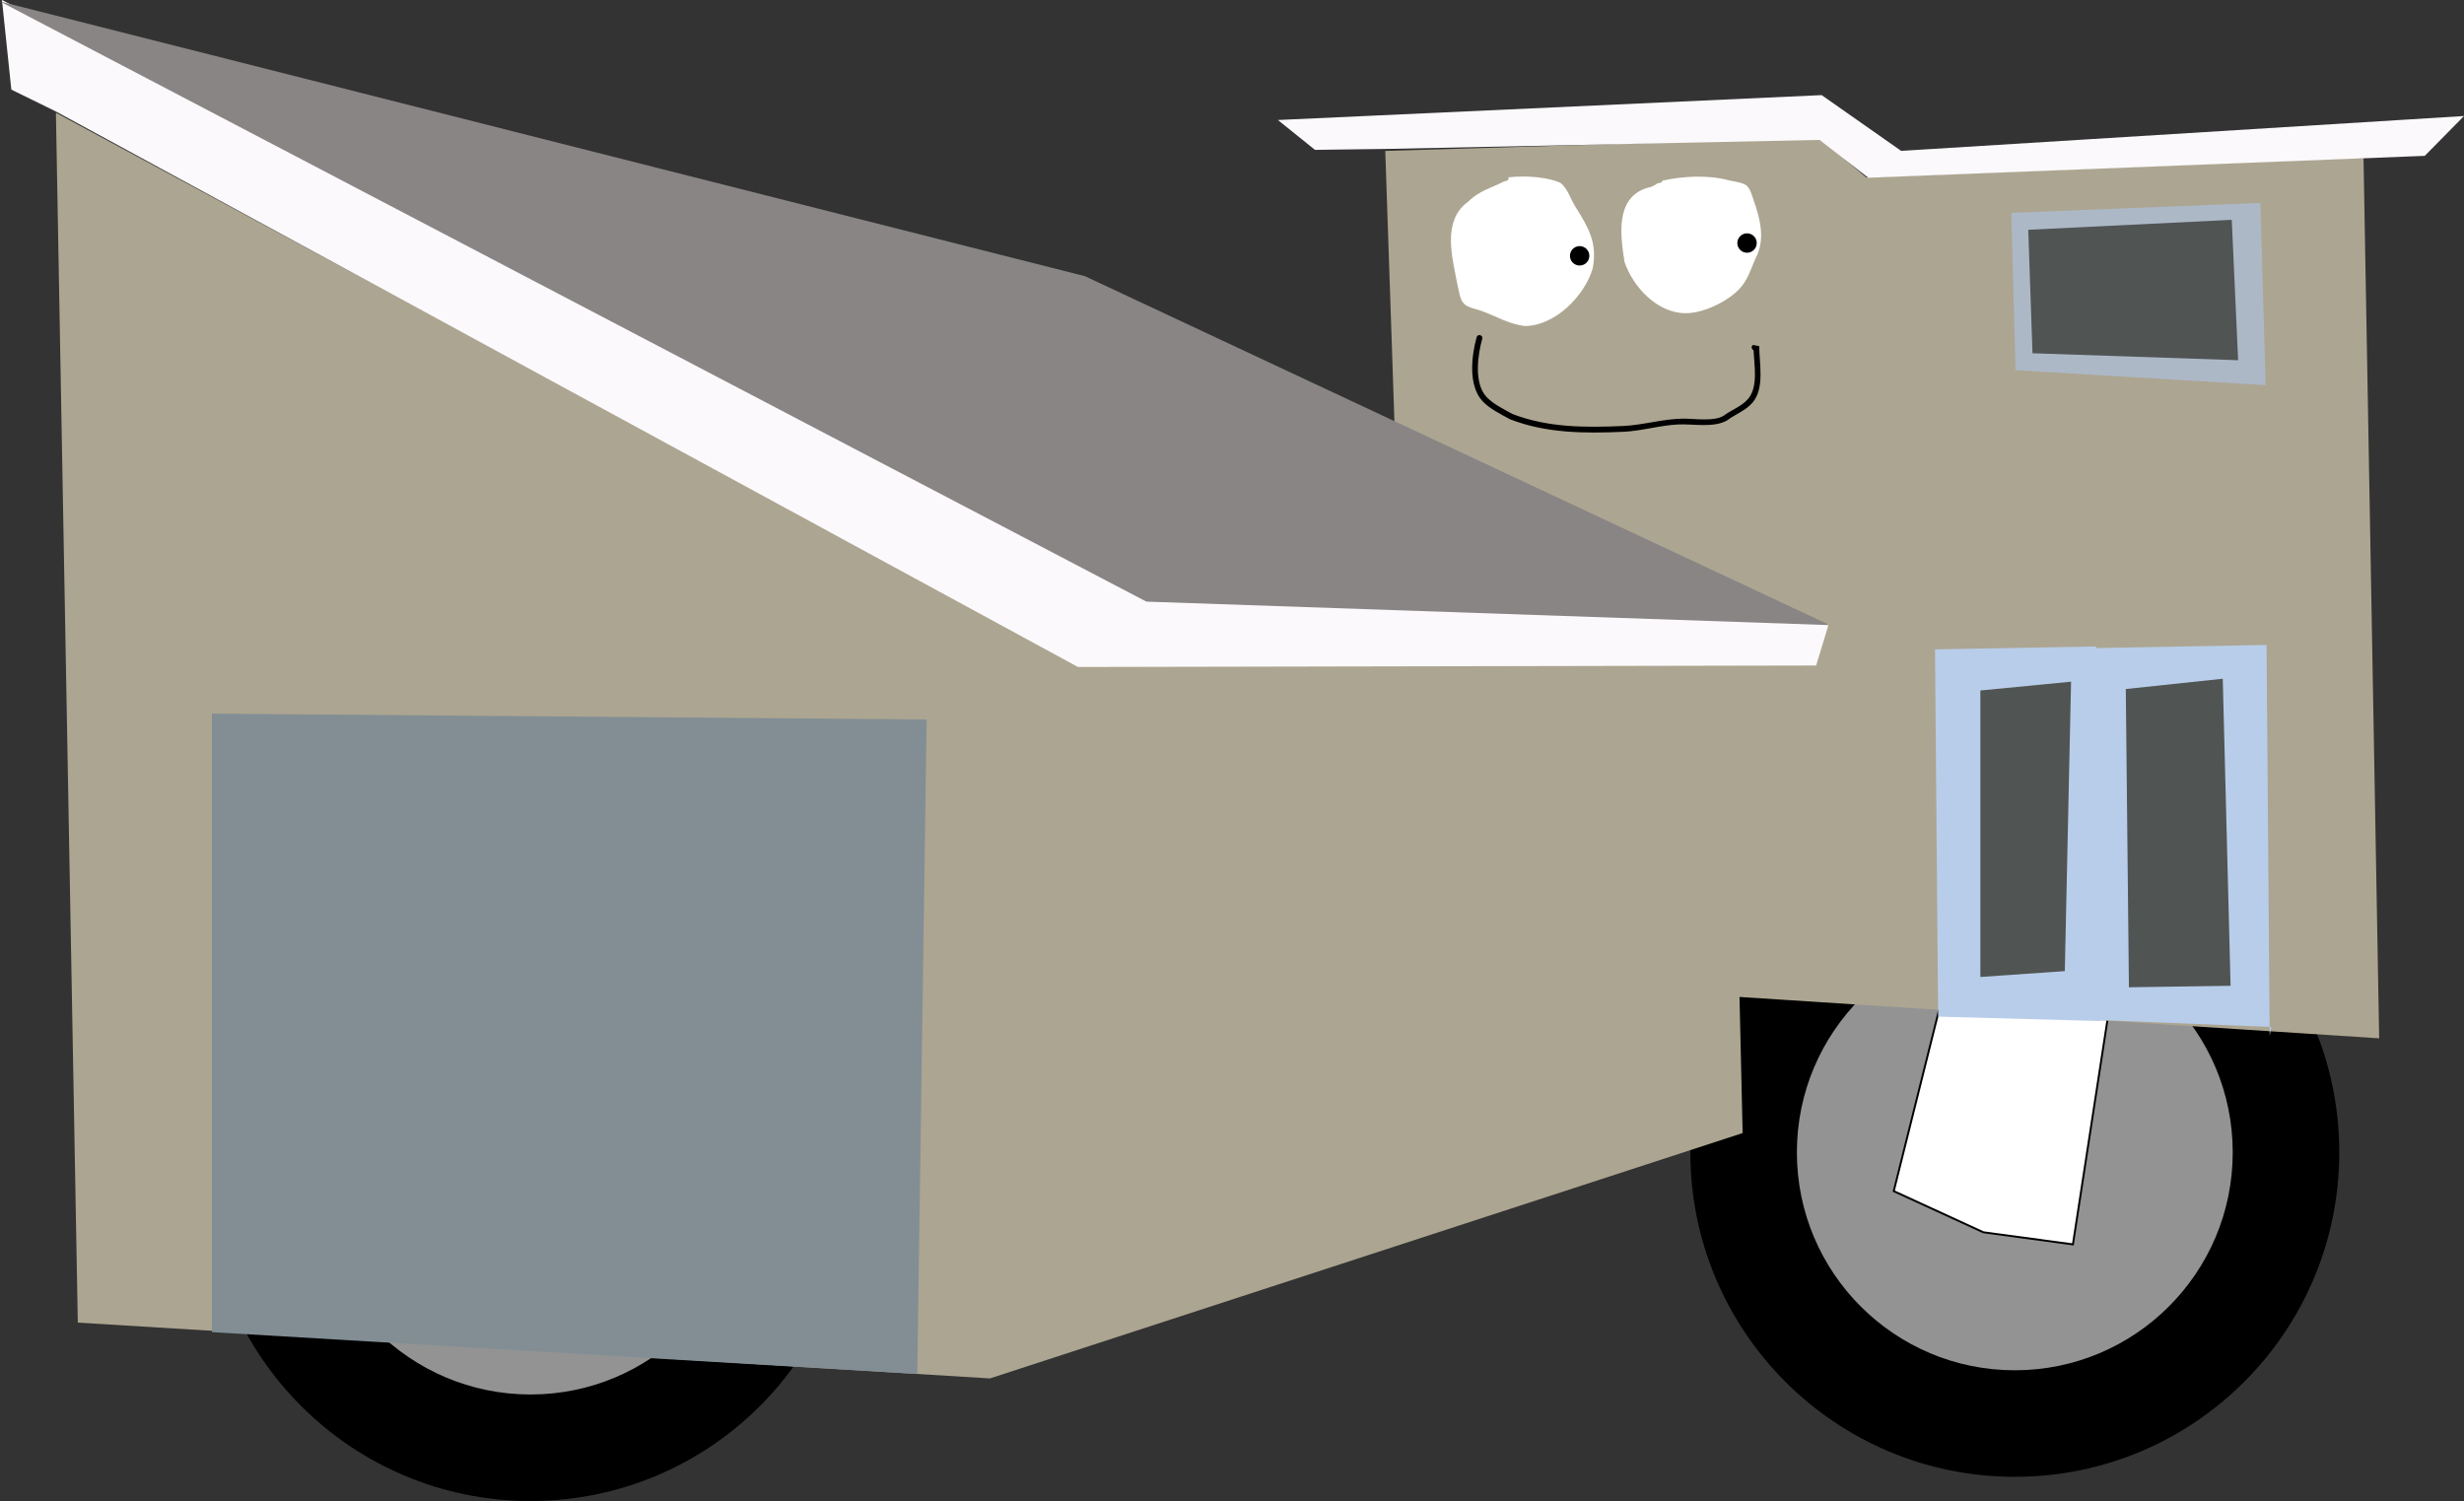 <svg version="1.1" xmlns="http://www.w3.org/2000/svg" xmlns:xlink="http://www.w3.org/1999/xlink" width="636.282" height="387.63" viewBox="0,0,636.282,387.63"><rect x="0" y="0" width="636.282" height="387.63" fill="#333333" stroke="none"/><g transform="translate(-3.359,50.782)"><g data-paper-data="{&quot;isPaintingLayer&quot;:true}" stroke-linejoin="miter" stroke-miterlimit="10" stroke-dasharray="" stroke-dashoffset="0" style="mix-blend-mode: normal"><path d="M439.862,246.81c0,-46.273 37.512,-83.785 83.785,-83.785c46.273,0 83.785,37.512 83.785,83.785c0,46.273 -37.512,83.785 -83.785,83.785c-46.273,0 -83.785,-37.512 -83.785,-83.785z" fill="#000000" fill-rule="nonzero" stroke="none" stroke-width="0" stroke-linecap="butt"/><path d="M467.373,246.81c0,-31.079 25.194,-56.273 56.273,-56.273c31.079,0 56.273,25.194 56.273,56.273c0,31.079 -25.194,56.273 -56.273,56.273c-31.079,0 -56.273,-25.194 -56.273,-56.273z" fill="#939393" fill-rule="nonzero" stroke="none" stroke-width="0" stroke-linecap="butt"/><path d="M552.409,181.157l-13.756,89.412l-23.135,-3.126l-23.135,-10.629l23.76,-95.04l34.389,9.379z" fill="#ffffff" fill-rule="nonzero" stroke="#000000" stroke-width="0.5" stroke-linecap="round"/><path d="M56.577,253.062c0,-46.273 37.512,-83.785 83.785,-83.785c46.273,0 83.785,37.512 83.785,83.785c0,46.273 -37.512,83.785 -83.785,83.785c-46.273,0 -83.785,-37.512 -83.785,-83.785z" fill="#000000" fill-rule="nonzero" stroke="none" stroke-width="0" stroke-linecap="butt"/><path d="M84.089,253.062c0,-31.079 25.194,-56.273 56.273,-56.273c31.079,0 56.273,25.194 56.273,56.273c0,31.079 -25.194,56.273 -56.273,56.273c-31.079,0 -56.273,-25.194 -56.273,-56.273z" fill="#939393" fill-rule="nonzero" stroke="none" stroke-width="0" stroke-linecap="butt"/><path d="M151.733,183.558c1.438,0.083 2.93,0.111 4.476,0.084c-1.542,0.111 -3.127,0.111 -4.755,0c0.035,-0.051 0.128,-0.079 0.28,-0.084z" data-paper-data="{&quot;index&quot;:null}" fill="#3f8ac8" fill-rule="evenodd" stroke="none" stroke-width="1" stroke-linecap="butt"/><path d="M23.451,290.769l-5.654,-312.433l264.529,142.653l83.195,-1.518l-4.442,-131.271l112.071,-3.415l12.116,10.244l114.293,-4.553l14.135,-0.474l4.039,227.353l-165.179,-10.68l0.808,35.151l-194.358,63.359z" data-paper-data="{&quot;index&quot;:null}" fill="#aca591" fill-rule="nonzero" stroke="#000000" stroke-width="0" stroke-linecap="round"/><path d="M58.082,293.235v-159.726l184.564,1.518l-2.423,169.021z" data-paper-data="{&quot;index&quot;:null}" fill="#828e94" fill-rule="nonzero" stroke="#000000" stroke-width="0" stroke-linecap="round"/><path d="M6.287,-27.639l-2.423,-23.143l297.241,155.173l174.468,6.07l-3.231,10.623l-190.622,0.379l-264.024,-143.507z" data-paper-data="{&quot;index&quot;:null}" fill="#fbf9fb" fill-rule="nonzero" stroke="#000000" stroke-width="0" stroke-linecap="round"/><path d="M589.866,214.416l-85.618,-3.415l-0.404,-93.711l84.811,-1.518l0.808,100.919z" data-paper-data="{&quot;index&quot;:null}" fill="#b8cde9" fill-rule="nonzero" stroke="#000000" stroke-width="0" stroke-linecap="round"/><path d="M503.843,211.76l-0.808,-94.849l41.598,-0.759l1.212,96.746z" data-paper-data="{&quot;index&quot;:null}" fill="#b8cde9" fill-rule="nonzero" stroke="#000000" stroke-width="0" stroke-linecap="round"/><path d="M553.114,204.172l-0.808,-77.017l25.039,-2.656l2.019,79.294z" data-paper-data="{&quot;index&quot;:null}" fill="#505453" fill-rule="nonzero" stroke="#000000" stroke-width="0" stroke-linecap="round"/><path d="M514.748,201.516v-73.982l23.424,-2.276l-1.615,74.741z" data-paper-data="{&quot;index&quot;:null}" fill="#505453" fill-rule="nonzero" stroke="#000000" stroke-width="0" stroke-linecap="round"/><path d="M523.832,44.813l-1.095,-40.628l64.324,-2.571l1.369,47.056z" data-paper-data="{&quot;index&quot;:null}" fill="#adb8c7" fill-rule="nonzero" stroke="#000000" stroke-width="0" stroke-linecap="round"/><path d="M528.212,40.442l-1.095,-31.885l52.554,-2.571l1.642,36.256z" data-paper-data="{&quot;index&quot;:null}" fill="#505453" fill-rule="nonzero" stroke="#000000" stroke-width="0" stroke-linecap="round"/><path d="M473.22,-14.65l-111.13,2.314l-19.16,0.257l-9.58,-7.714l140.418,-6.428l20.529,14.4l145.344,-9l-10.128,10.286l-143.702,5.657z" data-paper-data="{&quot;index&quot;:null}" fill="#fbf9fb" fill-rule="nonzero" stroke="#000000" stroke-width="0" stroke-linecap="round"/><path d="M3.359,-50.403l280.178,70.947l192.339,90.107l-176.487,-6.07z" data-paper-data="{&quot;index&quot;:null}" fill="#898585" fill-rule="nonzero" stroke="#000000" stroke-width="0" stroke-linecap="round"/><path d="M406.383,-3.513c1.785,1.432 2.516,4.082 3.729,6.013c3.363,5.354 5.772,9.316 4.561,15.925c-2.064,7.184 -9.744,14.976 -17.613,14.983c-4.187,-0.523 -7.345,-2.543 -11.272,-3.946c-1.285,-0.459 -3.185,-0.767 -4.242,-1.689c-1.286,-1.121 -1.403,-3.453 -1.824,-4.996c-1.2,-6.601 -4.227,-16.498 2.807,-21.512c2.781,-2.771 5.875,-3.498 9.323,-5.22l0.518,-0.112c0,0 0.697,-0.174 0.524,-0.869c-0.004,-0.017 -0.009,-0.033 -0.013,-0.049c4.861,-0.575 10.692,0.063 13.504,1.472z" data-paper-data="{&quot;noHover&quot;:false,&quot;origItem&quot;:[&quot;Path&quot;,{&quot;applyMatrix&quot;:true,&quot;segments&quot;:[[[270.34926,107.65986],[3.39421,-0.40163],[0.00333,0.01099]],[[270.35864,107.69385],[-0.00292,-0.01168],[0.12127,0.48507]],[269.99483,108.30019],[[269.63474,108.37794],[0,0],[-2.40799,1.20236]],[[263.14914,112.00788],[1.94186,-1.93478],[-4.9119,3.50074]],[[261.1965,126.97174],[-0.83796,-4.60937],[0.29443,1.07782]],[[262.46277,130.4496],[-0.89768,-0.78284],[0.73819,0.64376]],[[265.41678,131.62147],[-0.89726,-0.3207],[2.74173,0.97994]],[[273.25724,134.36811],[-2.92359,-0.36545],[5.49449,-0.00485]],[[285.50849,123.94485],[-1.44139,5.01653],[0.84608,-4.61459]],[[282.33459,112.86918],[2.34805,3.73849],[-0.84692,-1.34844]],[[279.74462,108.68192],[1.24655,1.00023],[-1.96333,-0.98328]]],&quot;closed&quot;:true}]}" fill="#ffffff" fill-rule="nonzero" stroke="none" stroke-width="0.5" stroke-linecap="butt"/><path d="M449.757,-4.221c1.235,0.291 3.639,0.547 4.635,1.357c0.996,0.809 1.532,3.002 1.938,4.162c1.538,4.39 2.696,9.086 0.863,13.595c-1.338,2.676 -2.146,5.862 -4.041,8.221c-2.955,3.679 -9.716,6.994 -14.423,6.981c-7.391,0.065 -13.723,-6.822 -15.881,-13.282c-0.992,-6.564 -2.521,-16.389 5.761,-19.048c1.045,-0.212 1.919,-0.545 2.767,-1.204l0.678,-0.118c0,0 0.522,-0.105 0.578,-0.58c5.583,-1.213 11.973,-1.488 17.123,-0.084z" data-paper-data="{&quot;noHover&quot;:false,&quot;origItem&quot;:[&quot;Path&quot;,{&quot;applyMatrix&quot;:true,&quot;segments&quot;:[[[298.11903,108.24788],[3.89831,-0.84687],[-0.03937,0.33187]],[297.71729,108.65223],[[297.24528,108.734],[0,0],[-0.59193,0.45965]],[[295.31982,109.57005],[0.73001,-0.14815],[-5.78268,1.85645]],[[291.31506,122.81849],[-0.69281,-4.5835],[1.50643,4.5104]],[[302.35911,132.05501],[-5.16059,0.04569],[3.28635,0.00913]],[[312.38713,127.19851],[-2.06315,2.56906],[1.32275,-1.6471]],[[315.19779,121.48313],[-0.93422,1.86844],[1.28043,-3.14837]],[[314.60372,112.02587],[1.07374,3.06551],[-0.28369,-0.80994]],[[313.25735,109.12775],[0.69522,0.56501],[-0.69563,-0.56534]],[[310.02967,108.18722],[0.8623,0.20337],[-3.59629,-0.98101]]],&quot;closed&quot;:true}]}" fill="#ffffff" fill-rule="nonzero" stroke="none" stroke-width="0.5" stroke-linecap="butt"/><path d="M408.768,15.281c0,-1.384 1.122,-2.506 2.506,-2.506c1.384,0 2.506,1.122 2.506,2.506c0,1.384 -1.122,2.506 -2.506,2.506c-1.384,0 -2.506,-1.122 -2.506,-2.506z" fill="#000000" fill-rule="nonzero" stroke="none" stroke-width="0.5" stroke-linecap="butt"/><path d="M451.991,11.979c0,-1.384 1.122,-2.506 2.506,-2.506c1.384,0 2.506,1.122 2.506,2.506c0,1.384 -1.122,2.506 -2.506,2.506c-1.384,0 -2.506,-1.122 -2.506,-2.506z" fill="#000000" fill-rule="nonzero" stroke="none" stroke-width="0.5" stroke-linecap="butt"/><path d="M456.179,39.641c-0.122,-0.047 -0.245,-0.139 -0.353,-0.302c-0.416,-0.624 0.208,-1.04 0.208,-1.04l1.619,0.322c0,4.49 1.445,10.764 -1.702,14.533c-1.761,2.11 -4.508,3.037 -6.625,4.645c-3.464,1.969 -8.747,0.848 -12.593,1.031c-4.773,0.228 -9.438,1.686 -14.203,1.897c-9.996,0.433 -19.834,0.407 -29.24,-3.235c-2.327,-1.277 -5.424,-2.791 -7.211,-4.799c-3.625,-4.072 -2.716,-11.666 -1.405,-16.385c0,0 0.201,-0.723 0.923,-0.522c0.723,0.201 0.522,0.923 0.522,0.923c-1.146,4.126 -2.214,11.401 1.074,14.979c1.699,1.849 4.553,3.243 6.731,4.444c9.175,3.529 18.796,3.521 28.542,3.096c5.271,-0.225 10.422,-1.894 15.723,-1.897c2.738,-0.002 7.902,0.799 10.301,-0.778c2.042,-1.515 4.676,-2.392 6.349,-4.406c2.556,-3.077 1.527,-8.55 1.341,-12.508z" fill="#000000" fill-rule="nonzero" stroke="none" stroke-width="0.5" stroke-linecap="butt"/></g></g></svg><!--rotationCenter:316.64087:230.782385-->